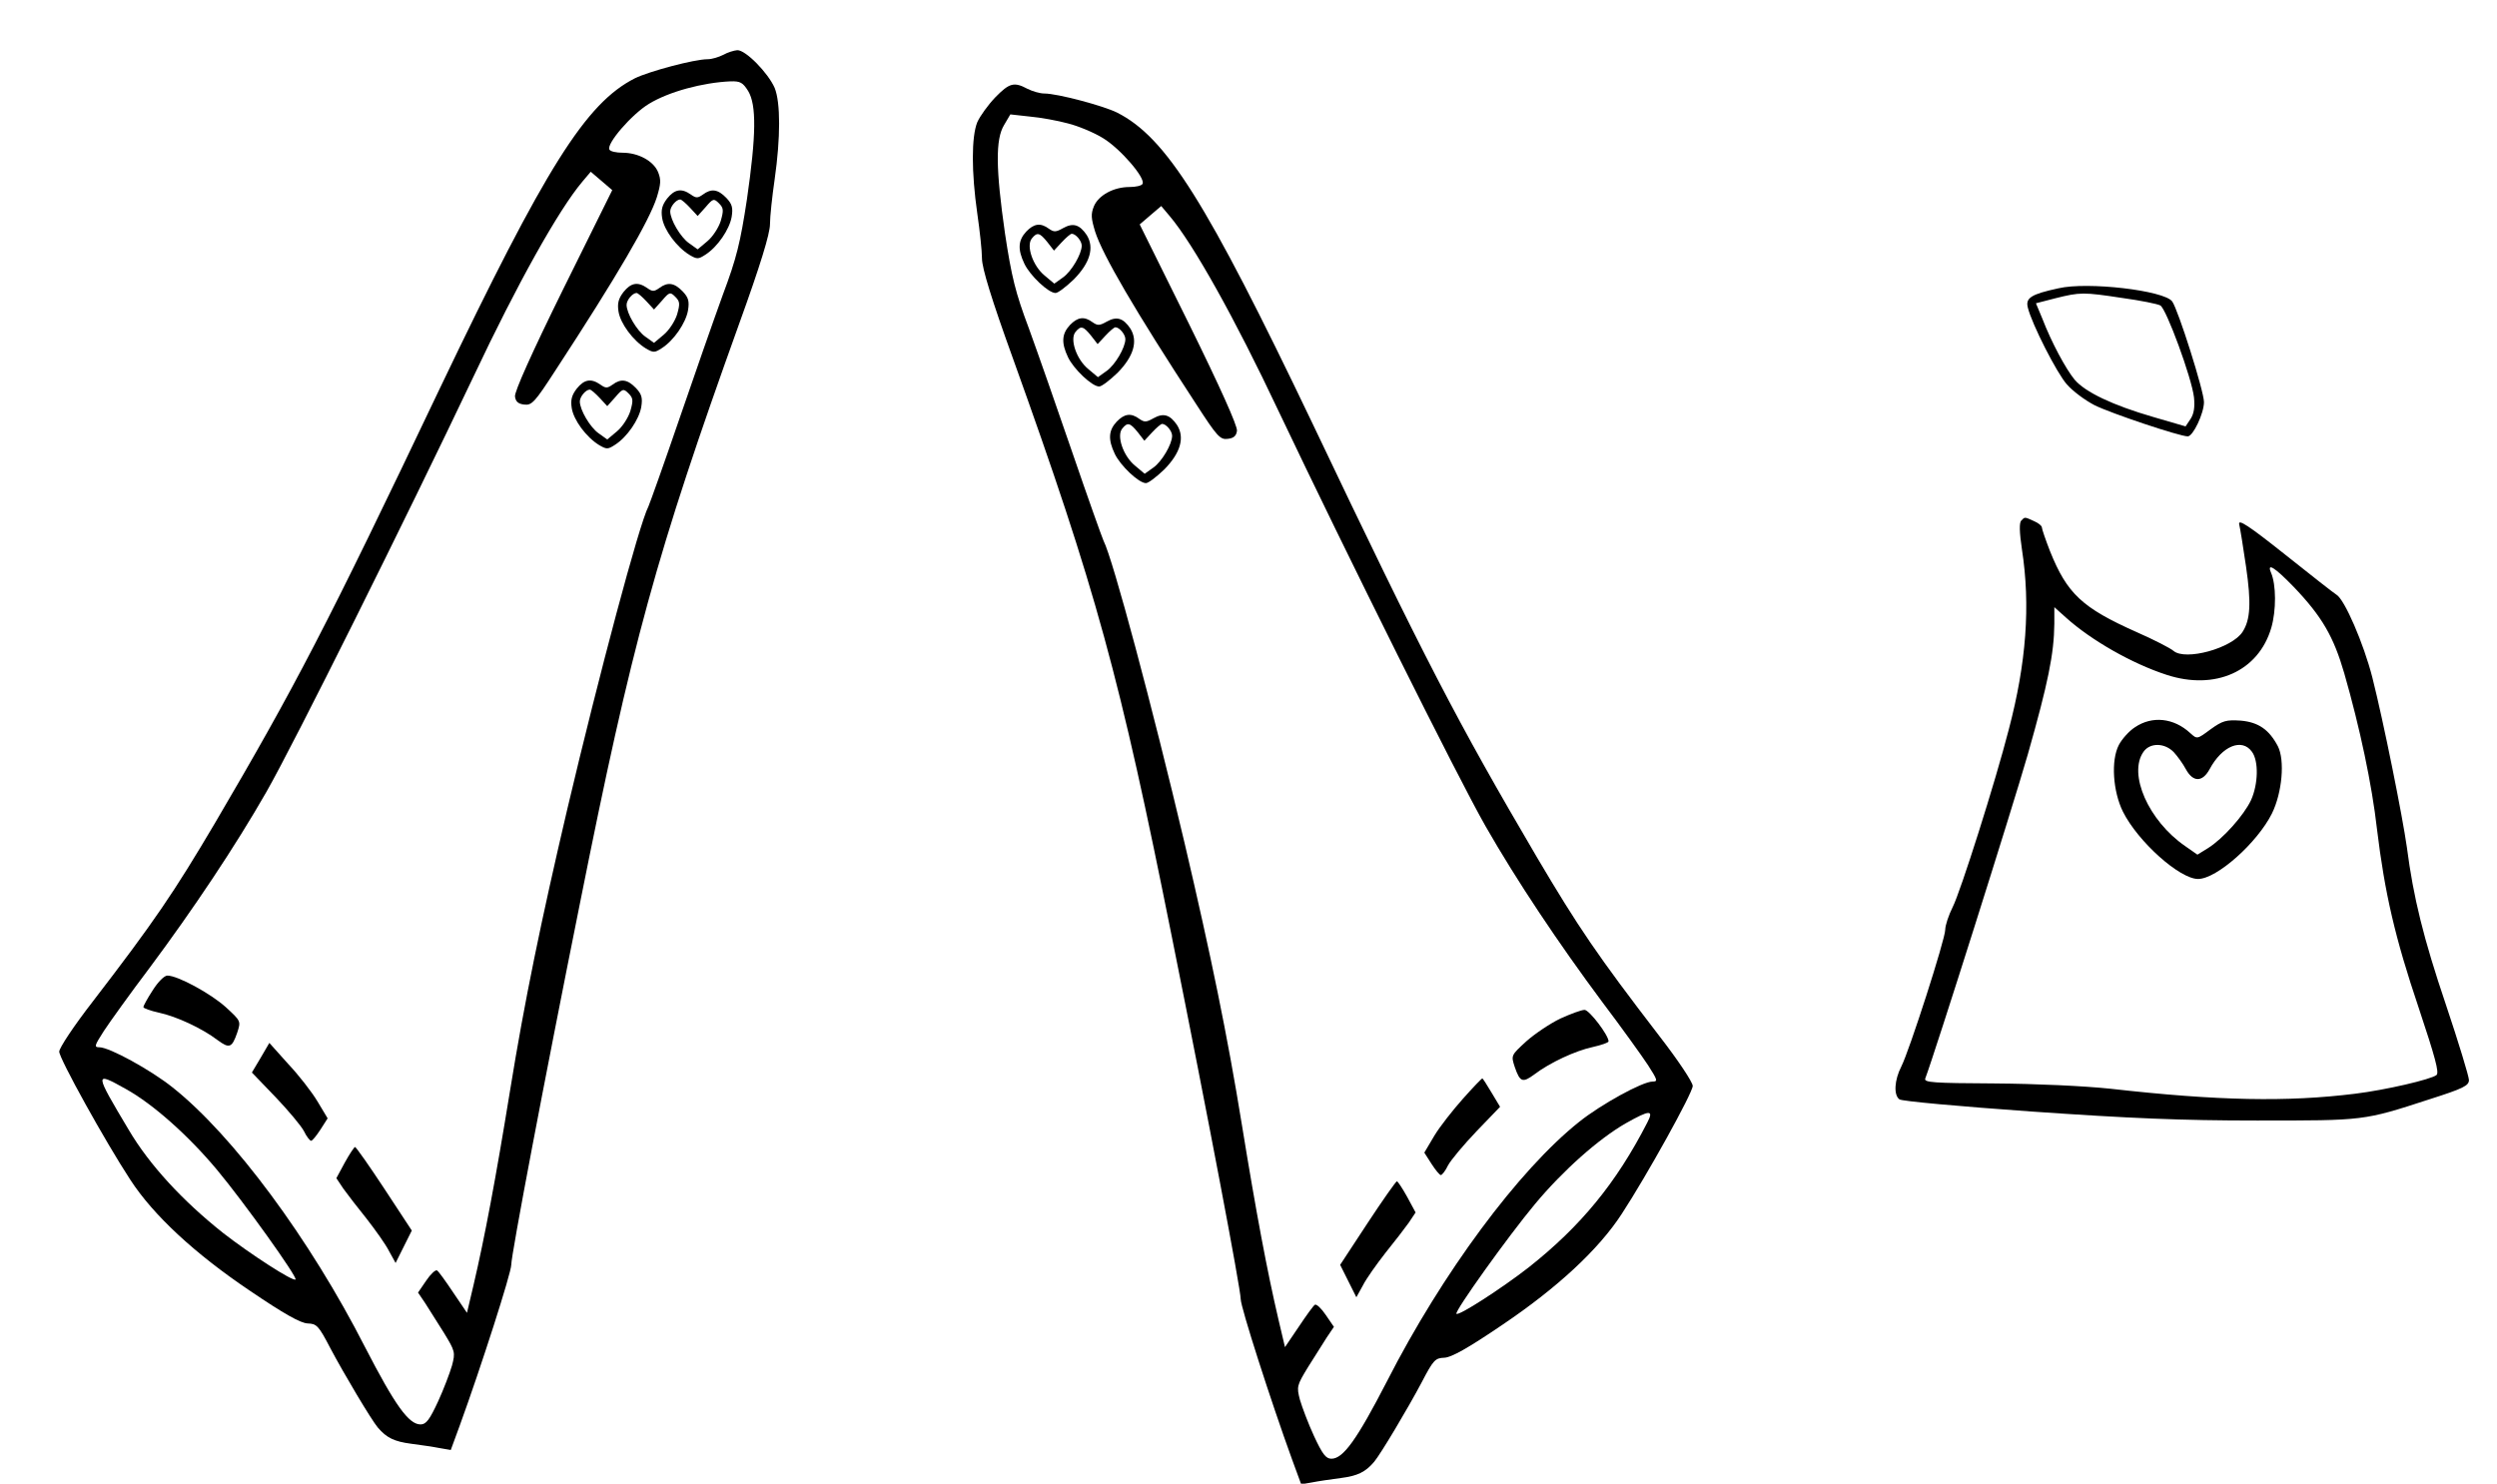 <?xml version="1.0" standalone="no"?>
<!DOCTYPE svg PUBLIC "-//W3C//DTD SVG 20010904//EN"
 "http://www.w3.org/TR/2001/REC-SVG-20010904/DTD/svg10.dtd">
<svg version="1.0" xmlns="http://www.w3.org/2000/svg"
 width="801pt" height="476pt" viewBox="0 0 801 476"
 preserveAspectRatio="xMidYMid meet">
<g transform="translate(0,476) scale(0.1,-0.1)"
fill="#000000" stroke="none">
<path d="M2320 4584 c-14 -7 -36 -14 -50 -14 -43 0 -188 -39 -233 -61 -158
-80 -286 -284 -626 -995 -363 -763 -465 -958 -721 -1394 -133 -225 -194 -315
-393 -574 -59 -76 -107 -148 -107 -160 0 -22 148 -289 228 -411 74 -114 207
-237 382 -355 112 -76 164 -105 187 -106 29 -1 35 -7 73 -80 44 -83 131 -229
152 -254 28 -33 53 -45 107 -52 31 -4 72 -10 92 -14 l35 -6 29 79 c68 187 165
489 165 515 0 32 106 591 220 1158 168 841 244 1118 511 1861 68 188 99 289
99 320 0 24 7 89 15 144 19 133 19 246 0 293 -21 48 -93 122 -120 121 -11 -1
-31 -7 -45 -15z m80 -116 c27 -45 26 -141 -4 -348 -21 -138 -33 -188 -77 -305
-28 -77 -91 -257 -140 -400 -49 -143 -94 -269 -99 -280 -30 -58 -157 -534
-260 -970 -85 -363 -137 -615 -184 -905 -46 -283 -81 -469 -117 -623 l-21 -89
-44 65 c-24 36 -47 68 -52 71 -5 3 -21 -12 -35 -33 l-26 -38 23 -34 c12 -19
39 -62 60 -95 36 -59 37 -63 26 -105 -7 -24 -27 -77 -45 -116 -27 -58 -38 -73
-56 -73 -38 0 -82 62 -178 248 -177 347 -423 679 -617 833 -70 56 -203 129
-235 129 -18 0 -16 5 14 52 19 29 85 121 147 203 140 188 275 390 375 565 89
156 444 869 664 1332 140 297 273 535 349 625 l27 32 34 -29 35 -30 -158 -319
c-100 -203 -156 -328 -154 -343 2 -16 10 -24 30 -26 24 -3 34 8 100 110 198
303 301 480 325 555 13 43 14 56 4 81 -15 36 -64 62 -114 62 -20 0 -39 4 -42
10 -11 18 72 114 127 147 64 39 172 68 261 72 32 1 40 -4 57 -31z m-1996
-3202 c88 -49 201 -150 292 -259 86 -103 259 -345 252 -352 -7 -8 -146 82
-232 149 -130 103 -237 219 -303 331 -111 186 -111 188 -9 131z"/>
<path d="M2140 4123 c-16 -21 -20 -36 -16 -62 6 -39 47 -94 88 -119 24 -14 28
-14 51 1 39 25 77 81 84 121 5 30 1 42 -17 61 -27 28 -48 31 -75 11 -17 -12
-22 -12 -39 0 -30 21 -52 17 -76 -13z m74 -30 l24 -26 26 29 c23 27 26 28 42
12 15 -15 16 -22 6 -57 -7 -22 -26 -51 -43 -65 l-31 -26 -28 20 c-27 19 -60
75 -60 102 0 15 19 38 32 38 4 0 18 -12 32 -27z"/>
<path d="M2000 3823 c-16 -21 -20 -36 -16 -62 6 -39 47 -94 88 -119 24 -14 28
-14 51 1 39 25 77 81 84 121 5 30 1 42 -17 61 -27 28 -48 31 -75 11 -17 -12
-22 -12 -39 0 -30 21 -52 17 -76 -13z m74 -30 l24 -26 26 29 c23 27 26 28 42
12 15 -15 16 -22 6 -57 -7 -22 -26 -51 -43 -65 l-31 -26 -28 20 c-27 19 -60
75 -60 102 0 15 19 38 32 38 4 0 18 -12 32 -27z"/>
<path d="M1850 3513 c-16 -21 -20 -36 -16 -62 6 -39 47 -94 88 -119 24 -14 28
-14 51 1 39 25 77 81 84 121 5 30 1 42 -17 61 -27 28 -48 31 -75 11 -17 -12
-22 -12 -39 0 -30 21 -52 17 -76 -13z m74 -30 l24 -26 26 29 c23 27 26 28 42
12 15 -15 16 -22 6 -57 -7 -22 -26 -51 -43 -65 l-31 -26 -28 20 c-27 19 -60
75 -60 102 0 15 19 38 32 38 4 0 18 -12 32 -27z"/>
<path d="M490 1583 c-17 -26 -30 -50 -30 -54 0 -4 23 -12 50 -18 56 -12 138
-50 188 -88 38 -28 46 -25 63 24 12 37 12 37 -37 82 -49 44 -154 101 -187 101
-10 0 -30 -20 -47 -47z"/>
<path d="M836 1366 l-28 -47 76 -79 c41 -43 82 -92 91 -109 8 -17 19 -31 23
-31 4 0 17 16 30 36 l23 36 -33 55 c-18 30 -60 84 -94 120 l-60 67 -28 -48z"/>
<path d="M1106 1030 l-27 -50 22 -33 c12 -17 46 -61 75 -97 28 -36 61 -82 72
-104 l21 -38 26 52 26 52 -88 134 c-48 73 -91 134 -94 134 -3 0 -18 -23 -33
-50z"/>
<path d="M3193 4448 c-23 -24 -49 -60 -58 -80 -19 -47 -19 -160 0 -293 8 -55
15 -120 15 -144 0 -31 31 -132 99 -320 267 -743 343 -1020 511 -1861 114 -567
220 -1126 220 -1158 0 -26 97 -328 165 -515 l29 -79 35 6 c20 4 61 10 92 14
54 7 79 19 107 52 21 25 108 171 152 254 38 73 44 79 73 80 23 1 75 30 187
106 175 118 308 241 382 355 80 122 228 389 228 411 0 12 -48 84 -107 160
-199 259 -260 349 -393 574 -256 436 -358 631 -721 1394 -340 711 -468 915
-626 995 -45 22 -191 61 -233 61 -14 0 -38 7 -54 15 -43 23 -58 19 -103 -27z
m233 -84 c32 -8 83 -29 112 -47 55 -33 138 -129 127 -147 -3 -6 -22 -10 -42
-10 -50 0 -99 -26 -114 -62 -10 -25 -9 -38 4 -81 24 -75 127 -252 325 -555 66
-102 76 -113 100 -110 20 2 28 10 30 26 2 15 -54 140 -154 343 l-158 319 35
30 34 29 27 -32 c76 -90 209 -328 349 -625 220 -463 575 -1176 664 -1332 100
-175 235 -377 375 -565 62 -82 128 -174 147 -203 30 -47 32 -52 14 -52 -32 0
-165 -73 -235 -129 -194 -154 -440 -486 -617 -833 -96 -186 -140 -248 -178
-248 -18 0 -29 15 -56 73 -18 39 -38 92 -45 116 -11 42 -10 46 26 105 21 33
48 76 60 95 l23 34 -26 38 c-14 21 -30 36 -35 33 -5 -3 -28 -35 -52 -71 l-44
-65 -21 89 c-36 154 -71 340 -117 623 -47 290 -99 542 -184 905 -103 436 -230
912 -260 970 -5 11 -50 137 -99 280 -49 143 -112 323 -140 400 -44 117 -56
167 -77 305 -30 209 -31 303 -3 349 l20 34 63 -7 c34 -3 89 -13 122 -22z
m1858 -3206 c-99 -193 -213 -332 -380 -464 -86 -67 -225 -157 -232 -149 -7 7
166 249 252 352 90 108 204 209 291 259 78 44 91 44 69 2z"/>
<path d="M3292 4017 c-26 -28 -28 -57 -6 -103 18 -38 77 -94 100 -94 8 0 34
20 59 44 52 53 66 102 41 142 -23 34 -44 40 -76 22 -23 -13 -29 -13 -45 -2
-27 20 -48 17 -73 -9z m68 -34 l21 -27 25 27 c14 15 28 27 32 27 13 0 32 -23
32 -38 0 -27 -33 -83 -60 -102 l-28 -20 -31 26 c-38 31 -60 96 -41 119 17 21
25 19 50 -12z"/>
<path d="M3432 3717 c-26 -28 -28 -57 -6 -103 18 -38 77 -94 100 -94 8 0 34
20 59 44 52 53 66 102 41 142 -23 34 -44 40 -76 22 -23 -13 -29 -13 -45 -2
-27 20 -48 17 -73 -9z m68 -34 l21 -27 25 27 c14 15 28 27 32 27 13 0 32 -23
32 -38 0 -27 -33 -83 -60 -102 l-28 -20 -31 26 c-38 31 -60 96 -41 119 17 21
25 19 50 -12z"/>
<path d="M3582 3407 c-26 -28 -28 -57 -6 -103 18 -38 77 -94 100 -94 8 0 34
20 59 44 52 53 66 102 41 142 -23 34 -44 40 -76 22 -23 -13 -29 -13 -45 -2
-27 20 -48 17 -73 -9z m68 -34 l21 -27 25 27 c14 15 28 27 32 27 13 0 32 -23
32 -38 0 -27 -33 -83 -60 -102 l-28 -20 -31 26 c-38 31 -60 96 -41 119 17 21
25 19 50 -12z"/>
<path d="M5005 1492 c-33 -16 -82 -49 -109 -73 -49 -45 -49 -45 -37 -82 17
-49 25 -52 63 -24 50 38 132 76 188 88 27 6 50 14 50 18 0 20 -62 101 -77 101
-10 0 -45 -13 -78 -28z"/>
<path d="M4693 1235 c-32 -36 -74 -89 -92 -119 l-32 -54 23 -36 c13 -20 26
-36 30 -36 4 0 15 14 23 31 9 17 50 66 91 109 l76 79 -27 45 c-15 25 -28 46
-30 46 -2 0 -30 -29 -62 -65z"/>
<path d="M4387 836 l-88 -134 26 -52 26 -52 21 38 c11 22 44 68 72 104 29 36
63 80 75 97 l22 33 -27 50 c-15 27 -30 50 -33 50 -3 0 -46 -61 -94 -134z"/>
<path d="M6603 3835 c-88 -19 -106 -31 -98 -62 13 -53 93 -210 125 -246 18
-21 58 -51 89 -67 52 -26 273 -100 299 -100 17 0 52 74 52 110 0 35 -83 297
-102 323 -26 35 -271 64 -365 42z m205 -31 c58 -8 113 -19 122 -24 19 -10 101
-233 108 -295 3 -31 0 -52 -11 -69 l-16 -24 -103 30 c-131 38 -219 80 -253
120 -28 34 -74 119 -104 197 l-20 48 62 16 c80 20 90 20 215 1z"/>
<path d="M6484 3090 c-7 -7 -6 -38 2 -92 28 -181 14 -365 -42 -578 -43 -168
-155 -521 -180 -570 -13 -26 -24 -59 -24 -73 0 -30 -115 -388 -141 -439 -22
-43 -25 -91 -6 -105 6 -6 197 -23 422 -39 317 -22 482 -29 725 -29 346 0 341
-1 553 68 110 35 127 44 127 62 0 11 -33 120 -74 242 -72 213 -104 343 -125
504 -14 100 -75 404 -111 546 -28 109 -89 250 -115 265 -7 4 -81 62 -165 129
-117 93 -151 115 -147 97 3 -12 13 -74 22 -136 17 -117 14 -170 -11 -209 -34
-53 -184 -94 -222 -61 -9 8 -63 36 -118 60 -175 78 -223 123 -278 260 -14 36
-26 71 -26 76 0 5 -11 14 -25 20 -31 14 -29 14 -41 2z m873 -212 c92 -96 129
-161 163 -278 50 -174 89 -358 105 -500 25 -206 58 -349 134 -574 53 -159 66
-207 57 -215 -17 -14 -163 -48 -261 -60 -218 -27 -439 -23 -785 16 -86 9 -237
16 -373 17 -197 1 -226 3 -221 16 31 82 279 866 329 1040 65 229 84 322 85
419 l0 53 38 -34 c80 -72 211 -147 322 -183 156 -51 295 11 336 151 16 55 16
138 -1 177 -14 33 12 17 72 -45z"/>
<path d="M6849 2427 c-19 -12 -42 -38 -52 -57 -26 -50 -19 -149 13 -214 48
-96 182 -216 241 -216 60 0 190 116 237 210 33 67 42 171 19 216 -28 53 -62
77 -119 82 -47 3 -58 0 -97 -28 -43 -32 -43 -32 -65 -12 -53 49 -122 56 -177
19z m124 -80 c12 -13 30 -38 39 -55 23 -42 53 -42 76 0 40 75 104 101 136 56
22 -30 20 -104 -3 -155 -23 -49 -90 -124 -138 -154 l-34 -21 -40 28 c-117 81
-183 231 -133 302 21 30 68 29 97 -1z"/>
</g>
</svg>

